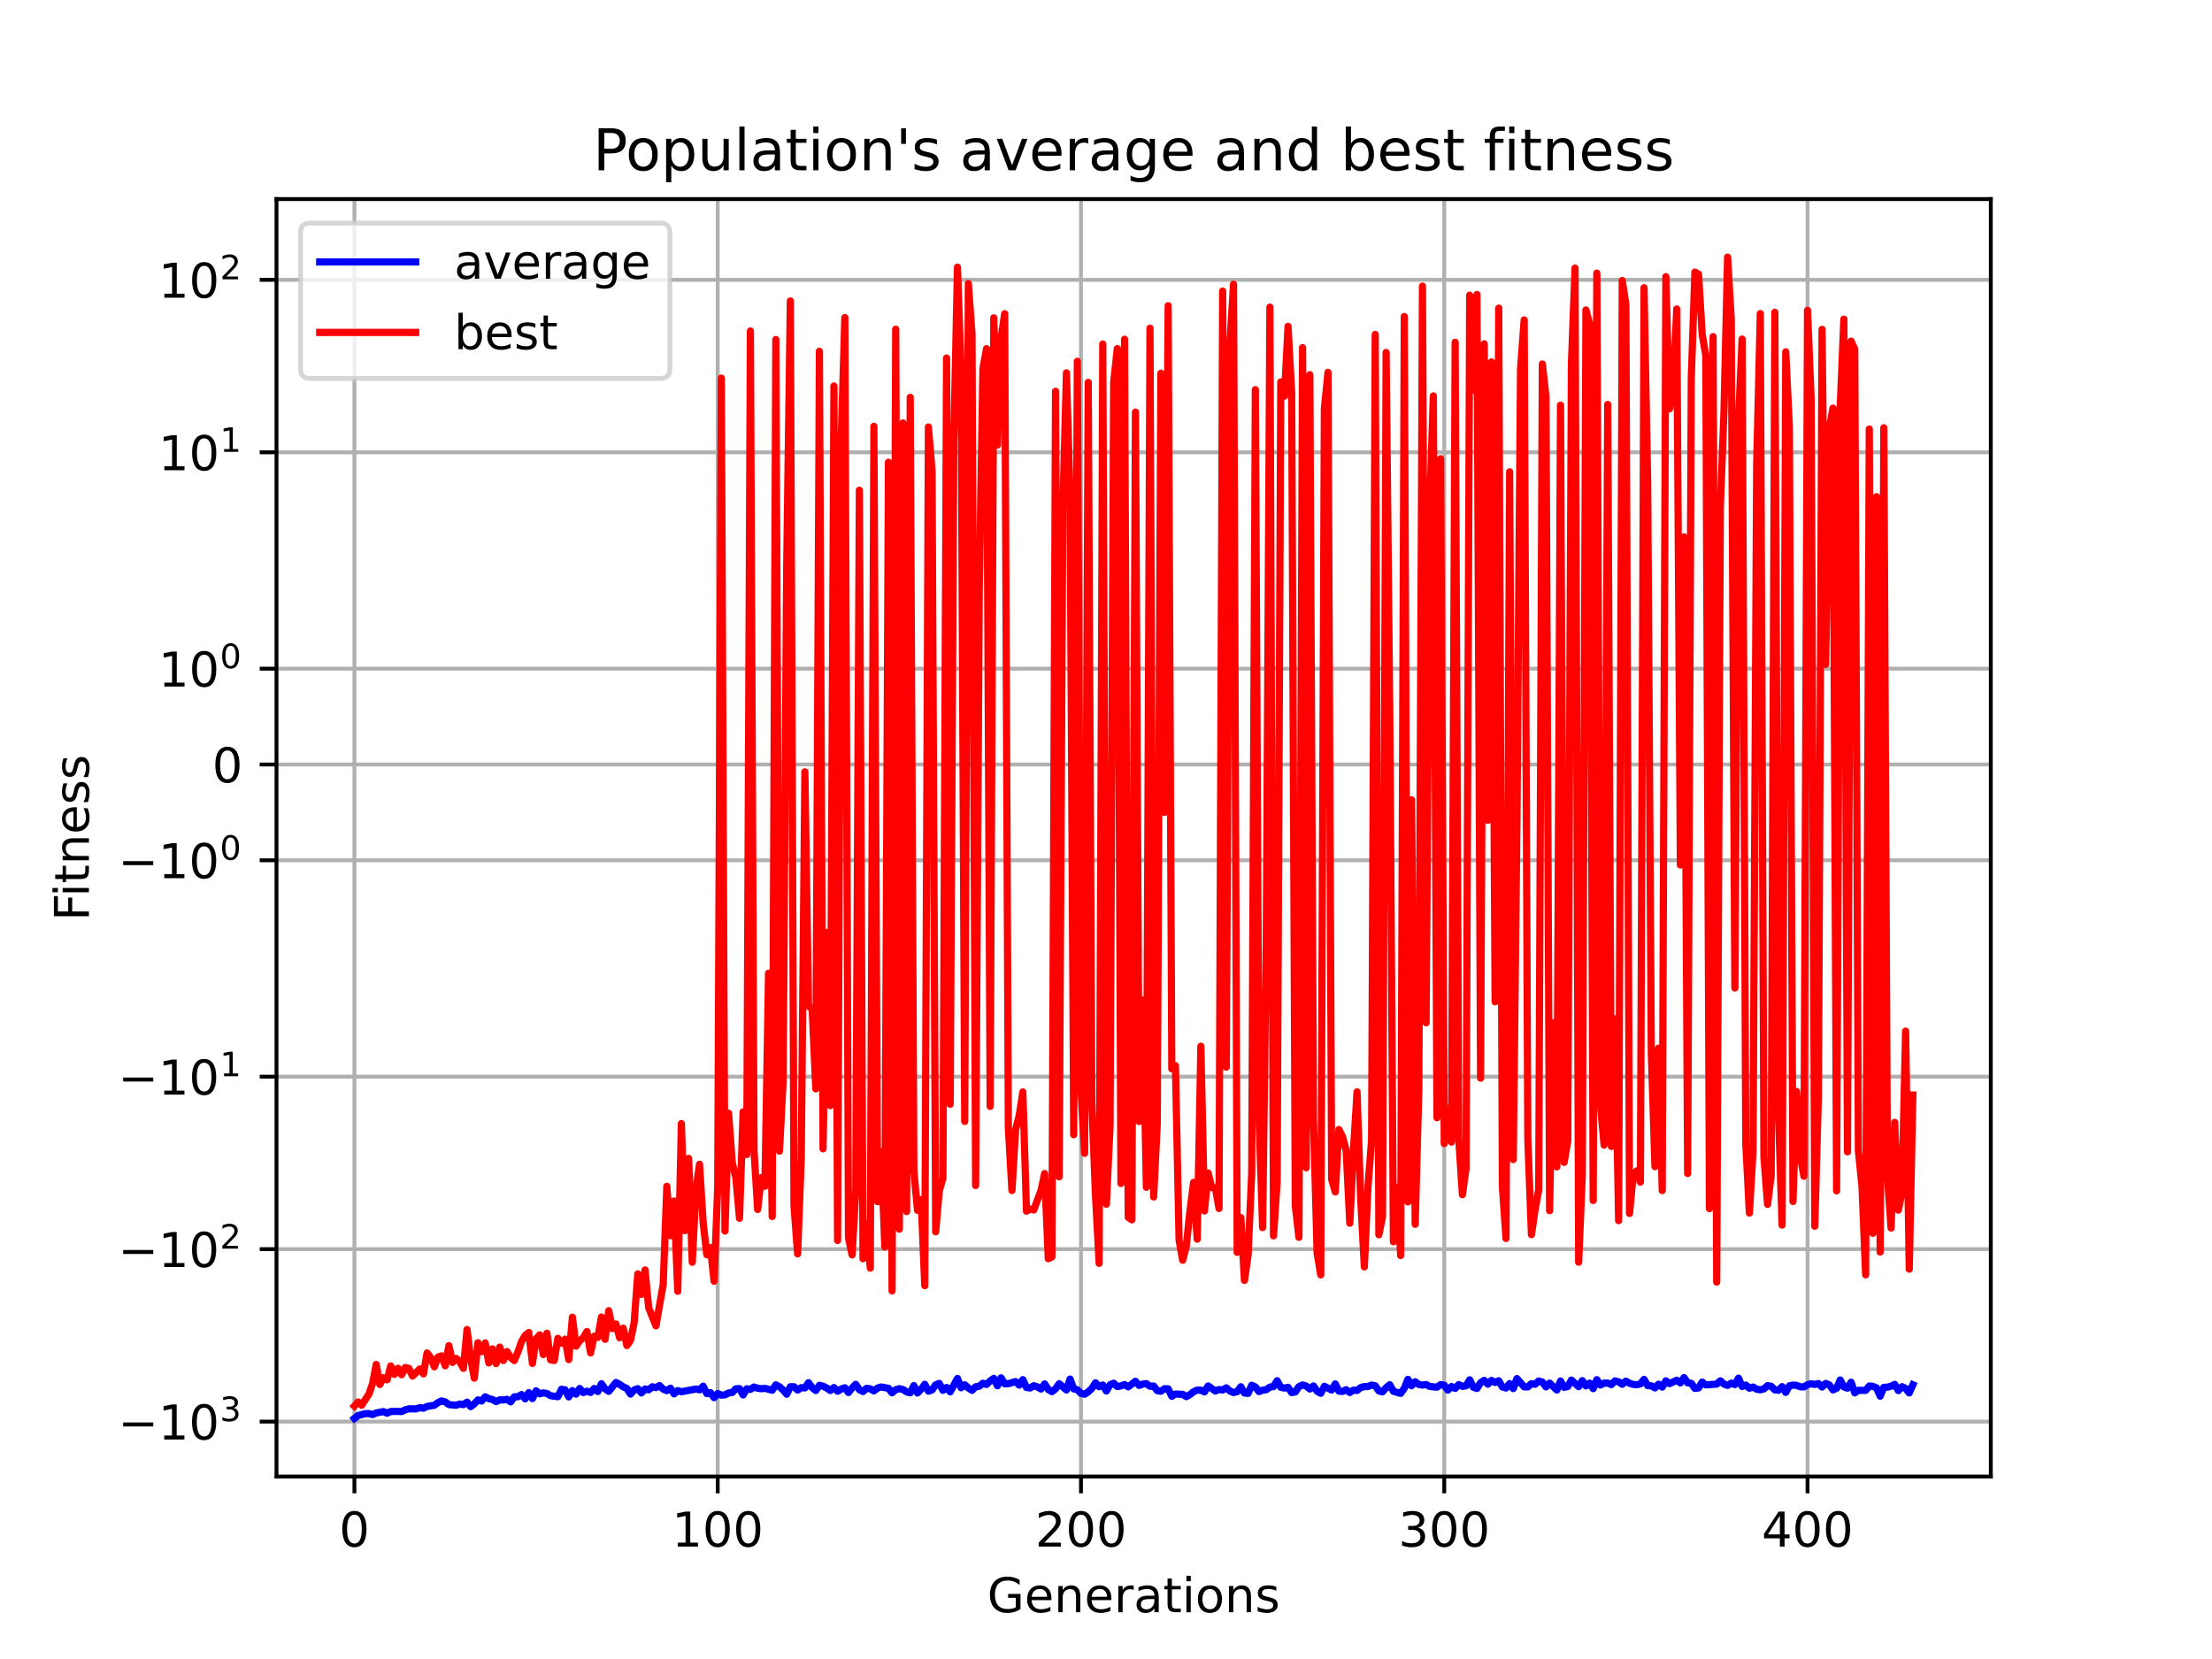 <?xml version="1.0" encoding="utf-8" standalone="no"?>
<!DOCTYPE svg PUBLIC "-//W3C//DTD SVG 1.1//EN"
  "http://www.w3.org/Graphics/SVG/1.1/DTD/svg11.dtd">
<!-- Created with matplotlib (https://matplotlib.org/) -->
<svg height="345.6pt" version="1.1" viewBox="0 0 460.8 345.6" width="460.8pt" xmlns="http://www.w3.org/2000/svg" xmlns:xlink="http://www.w3.org/1999/xlink">
 <defs>
  <style type="text/css">*{stroke-linecap:butt;stroke-linejoin:round;}</style>
 </defs>
 <g id="figure_1">
  <g id="patch_1">
   <path d="M 0 345.6 
L 460.8 345.6 
L 460.8 0 
L 0 0 
z
" style="fill:#ffffff;"/>
  </g>
  <g id="axes_1">
   <g id="patch_2">
    <path d="M 57.6 307.584 
L 414.72 307.584 
L 414.72 41.472 
L 57.6 41.472 
z
" style="fill:#ffffff;"/>
   </g>
   <g id="matplotlib.axis_1">
    <g id="xtick_1">
     <g id="line2d_1">
      <path clip-path="url(#p1bbbd3c084)" d="M 73.833 307.584 
L 73.833 41.472 
" style="fill:none;stroke:#b0b0b0;stroke-linecap:square;stroke-width:0.8;"/>
     </g>
     <g id="line2d_2">
      <defs>
       <path d="M 0 0 
L 0 3.5 
" id="m014d9cbc92" style="stroke:#000000;stroke-width:0.8;"/>
      </defs>
      <g>
       <use style="stroke:#000000;stroke-width:0.8;" x="73.833" xlink:href="#m014d9cbc92" y="307.584"/>
      </g>
     </g>
     <g id="text_1">
      <!-- 0 -->
      <g transform="translate(70.651 322.182)scale(0.1 -0.1)">
       <defs>
        <path d="M 31.781 66.406 
Q 24.172 66.406 20.328 58.906 
Q 16.5 51.422 16.5 36.375 
Q 16.5 21.391 20.328 13.891 
Q 24.172 6.391 31.781 6.391 
Q 39.453 6.391 43.281 13.891 
Q 47.125 21.391 47.125 36.375 
Q 47.125 51.422 43.281 58.906 
Q 39.453 66.406 31.781 66.406 
z
M 31.781 74.219 
Q 44.047 74.219 50.516 64.516 
Q 56.984 54.828 56.984 36.375 
Q 56.984 17.969 50.516 8.266 
Q 44.047 -1.422 31.781 -1.422 
Q 19.531 -1.422 13.062 8.266 
Q 6.594 17.969 6.594 36.375 
Q 6.594 54.828 13.062 64.516 
Q 19.531 74.219 31.781 74.219 
z
" id="DejaVuSans-48"/>
       </defs>
       <use xlink:href="#DejaVuSans-48"/>
      </g>
     </g>
    </g>
    <g id="xtick_2">
     <g id="line2d_3">
      <path clip-path="url(#p1bbbd3c084)" d="M 149.51 307.584 
L 149.51 41.472 
" style="fill:none;stroke:#b0b0b0;stroke-linecap:square;stroke-width:0.8;"/>
     </g>
     <g id="line2d_4">
      <g>
       <use style="stroke:#000000;stroke-width:0.8;" x="149.51" xlink:href="#m014d9cbc92" y="307.584"/>
      </g>
     </g>
     <g id="text_2">
      <!-- 100 -->
      <g transform="translate(139.966 322.182)scale(0.1 -0.1)">
       <defs>
        <path d="M 12.406 8.297 
L 28.516 8.297 
L 28.516 63.922 
L 10.984 60.406 
L 10.984 69.391 
L 28.422 72.906 
L 38.281 72.906 
L 38.281 8.297 
L 54.391 8.297 
L 54.391 0 
L 12.406 0 
z
" id="DejaVuSans-49"/>
       </defs>
       <use xlink:href="#DejaVuSans-49"/>
       <use x="63.623" xlink:href="#DejaVuSans-48"/>
       <use x="127.246" xlink:href="#DejaVuSans-48"/>
      </g>
     </g>
    </g>
    <g id="xtick_3">
     <g id="line2d_5">
      <path clip-path="url(#p1bbbd3c084)" d="M 225.187 307.584 
L 225.187 41.472 
" style="fill:none;stroke:#b0b0b0;stroke-linecap:square;stroke-width:0.8;"/>
     </g>
     <g id="line2d_6">
      <g>
       <use style="stroke:#000000;stroke-width:0.8;" x="225.187" xlink:href="#m014d9cbc92" y="307.584"/>
      </g>
     </g>
     <g id="text_3">
      <!-- 200 -->
      <g transform="translate(215.643 322.182)scale(0.1 -0.1)">
       <defs>
        <path d="M 19.188 8.297 
L 53.609 8.297 
L 53.609 0 
L 7.328 0 
L 7.328 8.297 
Q 12.938 14.109 22.625 23.891 
Q 32.328 33.688 34.812 36.531 
Q 39.547 41.844 41.422 45.531 
Q 43.312 49.219 43.312 52.781 
Q 43.312 58.594 39.234 62.25 
Q 35.156 65.922 28.609 65.922 
Q 23.969 65.922 18.812 64.312 
Q 13.672 62.703 7.812 59.422 
L 7.812 69.391 
Q 13.766 71.781 18.938 73 
Q 24.125 74.219 28.422 74.219 
Q 39.75 74.219 46.484 68.547 
Q 53.219 62.891 53.219 53.422 
Q 53.219 48.922 51.531 44.891 
Q 49.859 40.875 45.406 35.406 
Q 44.188 33.984 37.641 27.219 
Q 31.109 20.453 19.188 8.297 
z
" id="DejaVuSans-50"/>
       </defs>
       <use xlink:href="#DejaVuSans-50"/>
       <use x="63.623" xlink:href="#DejaVuSans-48"/>
       <use x="127.246" xlink:href="#DejaVuSans-48"/>
      </g>
     </g>
    </g>
    <g id="xtick_4">
     <g id="line2d_7">
      <path clip-path="url(#p1bbbd3c084)" d="M 300.864 307.584 
L 300.864 41.472 
" style="fill:none;stroke:#b0b0b0;stroke-linecap:square;stroke-width:0.8;"/>
     </g>
     <g id="line2d_8">
      <g>
       <use style="stroke:#000000;stroke-width:0.8;" x="300.864" xlink:href="#m014d9cbc92" y="307.584"/>
      </g>
     </g>
     <g id="text_4">
      <!-- 300 -->
      <g transform="translate(291.32 322.182)scale(0.1 -0.1)">
       <defs>
        <path d="M 40.578 39.312 
Q 47.656 37.797 51.625 33 
Q 55.609 28.219 55.609 21.188 
Q 55.609 10.406 48.188 4.484 
Q 40.766 -1.422 27.094 -1.422 
Q 22.516 -1.422 17.656 -0.516 
Q 12.797 0.391 7.625 2.203 
L 7.625 11.719 
Q 11.719 9.328 16.594 8.109 
Q 21.484 6.891 26.812 6.891 
Q 36.078 6.891 40.938 10.547 
Q 45.797 14.203 45.797 21.188 
Q 45.797 27.641 41.281 31.266 
Q 36.766 34.906 28.719 34.906 
L 20.219 34.906 
L 20.219 43.016 
L 29.109 43.016 
Q 36.375 43.016 40.234 45.922 
Q 44.094 48.828 44.094 54.297 
Q 44.094 59.906 40.109 62.906 
Q 36.141 65.922 28.719 65.922 
Q 24.656 65.922 20.016 65.031 
Q 15.375 64.156 9.812 62.312 
L 9.812 71.094 
Q 15.438 72.656 20.344 73.438 
Q 25.25 74.219 29.594 74.219 
Q 40.828 74.219 47.359 69.109 
Q 53.906 64.016 53.906 55.328 
Q 53.906 49.266 50.438 45.094 
Q 46.969 40.922 40.578 39.312 
z
" id="DejaVuSans-51"/>
       </defs>
       <use xlink:href="#DejaVuSans-51"/>
       <use x="63.623" xlink:href="#DejaVuSans-48"/>
       <use x="127.246" xlink:href="#DejaVuSans-48"/>
      </g>
     </g>
    </g>
    <g id="xtick_5">
     <g id="line2d_9">
      <path clip-path="url(#p1bbbd3c084)" d="M 376.541 307.584 
L 376.541 41.472 
" style="fill:none;stroke:#b0b0b0;stroke-linecap:square;stroke-width:0.8;"/>
     </g>
     <g id="line2d_10">
      <g>
       <use style="stroke:#000000;stroke-width:0.8;" x="376.541" xlink:href="#m014d9cbc92" y="307.584"/>
      </g>
     </g>
     <g id="text_5">
      <!-- 400 -->
      <g transform="translate(366.997 322.182)scale(0.1 -0.1)">
       <defs>
        <path d="M 37.797 64.312 
L 12.891 25.391 
L 37.797 25.391 
z
M 35.203 72.906 
L 47.609 72.906 
L 47.609 25.391 
L 58.016 25.391 
L 58.016 17.188 
L 47.609 17.188 
L 47.609 0 
L 37.797 0 
L 37.797 17.188 
L 4.891 17.188 
L 4.891 26.703 
z
" id="DejaVuSans-52"/>
       </defs>
       <use xlink:href="#DejaVuSans-52"/>
       <use x="63.623" xlink:href="#DejaVuSans-48"/>
       <use x="127.246" xlink:href="#DejaVuSans-48"/>
      </g>
     </g>
    </g>
    <g id="text_6">
     <!-- Generations -->
     <g transform="translate(205.662 335.861)scale(0.1 -0.1)">
      <defs>
       <path d="M 59.516 10.406 
L 59.516 29.984 
L 43.406 29.984 
L 43.406 38.094 
L 69.281 38.094 
L 69.281 6.781 
Q 63.578 2.734 56.688 0.656 
Q 49.812 -1.422 42 -1.422 
Q 24.906 -1.422 15.25 8.562 
Q 5.609 18.562 5.609 36.375 
Q 5.609 54.25 15.25 64.234 
Q 24.906 74.219 42 74.219 
Q 49.125 74.219 55.547 72.453 
Q 61.969 70.703 67.391 67.281 
L 67.391 56.781 
Q 61.922 61.422 55.766 63.766 
Q 49.609 66.109 42.828 66.109 
Q 29.438 66.109 22.719 58.641 
Q 16.016 51.172 16.016 36.375 
Q 16.016 21.625 22.719 14.156 
Q 29.438 6.688 42.828 6.688 
Q 48.047 6.688 52.141 7.594 
Q 56.25 8.5 59.516 10.406 
z
" id="DejaVuSans-71"/>
       <path d="M 56.203 29.594 
L 56.203 25.203 
L 14.891 25.203 
Q 15.484 15.922 20.484 11.062 
Q 25.484 6.203 34.422 6.203 
Q 39.594 6.203 44.453 7.469 
Q 49.312 8.734 54.109 11.281 
L 54.109 2.781 
Q 49.266 0.734 44.188 -0.344 
Q 39.109 -1.422 33.891 -1.422 
Q 20.797 -1.422 13.156 6.188 
Q 5.516 13.812 5.516 26.812 
Q 5.516 40.234 12.766 48.109 
Q 20.016 56 32.328 56 
Q 43.359 56 49.781 48.891 
Q 56.203 41.797 56.203 29.594 
z
M 47.219 32.234 
Q 47.125 39.594 43.094 43.984 
Q 39.062 48.391 32.422 48.391 
Q 24.906 48.391 20.391 44.141 
Q 15.875 39.891 15.188 32.172 
z
" id="DejaVuSans-101"/>
       <path d="M 54.891 33.016 
L 54.891 0 
L 45.906 0 
L 45.906 32.719 
Q 45.906 40.484 42.875 44.328 
Q 39.844 48.188 33.797 48.188 
Q 26.516 48.188 22.312 43.547 
Q 18.109 38.922 18.109 30.906 
L 18.109 0 
L 9.078 0 
L 9.078 54.688 
L 18.109 54.688 
L 18.109 46.188 
Q 21.344 51.125 25.703 53.562 
Q 30.078 56 35.797 56 
Q 45.219 56 50.047 50.172 
Q 54.891 44.344 54.891 33.016 
z
" id="DejaVuSans-110"/>
       <path d="M 41.109 46.297 
Q 39.594 47.172 37.812 47.578 
Q 36.031 48 33.891 48 
Q 26.266 48 22.188 43.047 
Q 18.109 38.094 18.109 28.812 
L 18.109 0 
L 9.078 0 
L 9.078 54.688 
L 18.109 54.688 
L 18.109 46.188 
Q 20.953 51.172 25.484 53.578 
Q 30.031 56 36.531 56 
Q 37.453 56 38.578 55.875 
Q 39.703 55.766 41.062 55.516 
z
" id="DejaVuSans-114"/>
       <path d="M 34.281 27.484 
Q 23.391 27.484 19.188 25 
Q 14.984 22.516 14.984 16.5 
Q 14.984 11.719 18.141 8.906 
Q 21.297 6.109 26.703 6.109 
Q 34.188 6.109 38.703 11.406 
Q 43.219 16.703 43.219 25.484 
L 43.219 27.484 
z
M 52.203 31.203 
L 52.203 0 
L 43.219 0 
L 43.219 8.297 
Q 40.141 3.328 35.547 0.953 
Q 30.953 -1.422 24.312 -1.422 
Q 15.922 -1.422 10.953 3.297 
Q 6 8.016 6 15.922 
Q 6 25.141 12.172 29.828 
Q 18.359 34.516 30.609 34.516 
L 43.219 34.516 
L 43.219 35.406 
Q 43.219 41.609 39.141 45 
Q 35.062 48.391 27.688 48.391 
Q 23 48.391 18.547 47.266 
Q 14.109 46.141 10.016 43.891 
L 10.016 52.203 
Q 14.938 54.109 19.578 55.047 
Q 24.219 56 28.609 56 
Q 40.484 56 46.344 49.844 
Q 52.203 43.703 52.203 31.203 
z
" id="DejaVuSans-97"/>
       <path d="M 18.312 70.219 
L 18.312 54.688 
L 36.812 54.688 
L 36.812 47.703 
L 18.312 47.703 
L 18.312 18.016 
Q 18.312 11.328 20.141 9.422 
Q 21.969 7.516 27.594 7.516 
L 36.812 7.516 
L 36.812 0 
L 27.594 0 
Q 17.188 0 13.234 3.875 
Q 9.281 7.766 9.281 18.016 
L 9.281 47.703 
L 2.688 47.703 
L 2.688 54.688 
L 9.281 54.688 
L 9.281 70.219 
z
" id="DejaVuSans-116"/>
       <path d="M 9.422 54.688 
L 18.406 54.688 
L 18.406 0 
L 9.422 0 
z
M 9.422 75.984 
L 18.406 75.984 
L 18.406 64.594 
L 9.422 64.594 
z
" id="DejaVuSans-105"/>
       <path d="M 30.609 48.391 
Q 23.391 48.391 19.188 42.75 
Q 14.984 37.109 14.984 27.297 
Q 14.984 17.484 19.156 11.844 
Q 23.344 6.203 30.609 6.203 
Q 37.797 6.203 41.984 11.859 
Q 46.188 17.531 46.188 27.297 
Q 46.188 37.016 41.984 42.703 
Q 37.797 48.391 30.609 48.391 
z
M 30.609 56 
Q 42.328 56 49.016 48.375 
Q 55.719 40.766 55.719 27.297 
Q 55.719 13.875 49.016 6.219 
Q 42.328 -1.422 30.609 -1.422 
Q 18.844 -1.422 12.172 6.219 
Q 5.516 13.875 5.516 27.297 
Q 5.516 40.766 12.172 48.375 
Q 18.844 56 30.609 56 
z
" id="DejaVuSans-111"/>
       <path d="M 44.281 53.078 
L 44.281 44.578 
Q 40.484 46.531 36.375 47.5 
Q 32.281 48.484 27.875 48.484 
Q 21.188 48.484 17.844 46.438 
Q 14.5 44.391 14.5 40.281 
Q 14.5 37.156 16.891 35.375 
Q 19.281 33.594 26.516 31.984 
L 29.594 31.297 
Q 39.156 29.25 43.188 25.516 
Q 47.219 21.781 47.219 15.094 
Q 47.219 7.469 41.188 3.016 
Q 35.156 -1.422 24.609 -1.422 
Q 20.219 -1.422 15.453 -0.562 
Q 10.688 0.297 5.422 2 
L 5.422 11.281 
Q 10.406 8.688 15.234 7.391 
Q 20.062 6.109 24.812 6.109 
Q 31.156 6.109 34.562 8.281 
Q 37.984 10.453 37.984 14.406 
Q 37.984 18.062 35.516 20.016 
Q 33.062 21.969 24.703 23.781 
L 21.578 24.516 
Q 13.234 26.266 9.516 29.906 
Q 5.812 33.547 5.812 39.891 
Q 5.812 47.609 11.281 51.797 
Q 16.75 56 26.812 56 
Q 31.781 56 36.172 55.266 
Q 40.578 54.547 44.281 53.078 
z
" id="DejaVuSans-115"/>
      </defs>
      <use xlink:href="#DejaVuSans-71"/>
      <use x="77.49" xlink:href="#DejaVuSans-101"/>
      <use x="139.014" xlink:href="#DejaVuSans-110"/>
      <use x="202.393" xlink:href="#DejaVuSans-101"/>
      <use x="263.916" xlink:href="#DejaVuSans-114"/>
      <use x="305.029" xlink:href="#DejaVuSans-97"/>
      <use x="366.309" xlink:href="#DejaVuSans-116"/>
      <use x="405.518" xlink:href="#DejaVuSans-105"/>
      <use x="433.301" xlink:href="#DejaVuSans-111"/>
      <use x="494.482" xlink:href="#DejaVuSans-110"/>
      <use x="557.861" xlink:href="#DejaVuSans-115"/>
     </g>
    </g>
   </g>
   <g id="matplotlib.axis_2">
    <g id="ytick_1">
     <g id="line2d_11">
      <path clip-path="url(#p1bbbd3c084)" d="M 57.6 296.151 
L 414.72 296.151 
" style="fill:none;stroke:#b0b0b0;stroke-linecap:square;stroke-width:0.8;"/>
     </g>
     <g id="line2d_12">
      <defs>
       <path d="M 0 0 
L -3.5 0 
" id="mb5a6c08b0c" style="stroke:#000000;stroke-width:0.8;"/>
      </defs>
      <g>
       <use style="stroke:#000000;stroke-width:0.8;" x="57.6" xlink:href="#mb5a6c08b0c" y="296.151"/>
      </g>
     </g>
     <g id="text_7">
      <!-- $\mathdefault{-10^{3}}$ -->
      <g transform="translate(24.6 299.95)scale(0.1 -0.1)">
       <defs>
        <path d="M 10.594 35.5 
L 73.188 35.5 
L 73.188 27.203 
L 10.594 27.203 
z
" id="DejaVuSans-8722"/>
       </defs>
       <use transform="translate(0 0.766)" xlink:href="#DejaVuSans-8722"/>
       <use transform="translate(83.789 0.766)" xlink:href="#DejaVuSans-49"/>
       <use transform="translate(147.412 0.766)" xlink:href="#DejaVuSans-48"/>
       <use transform="translate(211.992 39.047)scale(0.7)" xlink:href="#DejaVuSans-51"/>
      </g>
     </g>
    </g>
    <g id="ytick_2">
     <g id="line2d_13">
      <path clip-path="url(#p1bbbd3c084)" d="M 57.6 260.222 
L 414.72 260.222 
" style="fill:none;stroke:#b0b0b0;stroke-linecap:square;stroke-width:0.8;"/>
     </g>
     <g id="line2d_14">
      <g>
       <use style="stroke:#000000;stroke-width:0.8;" x="57.6" xlink:href="#mb5a6c08b0c" y="260.222"/>
      </g>
     </g>
     <g id="text_8">
      <!-- $\mathdefault{-10^{2}}$ -->
      <g transform="translate(24.6 264.021)scale(0.1 -0.1)">
       <use transform="translate(0 0.766)" xlink:href="#DejaVuSans-8722"/>
       <use transform="translate(83.789 0.766)" xlink:href="#DejaVuSans-49"/>
       <use transform="translate(147.412 0.766)" xlink:href="#DejaVuSans-48"/>
       <use transform="translate(211.992 39.047)scale(0.7)" xlink:href="#DejaVuSans-50"/>
      </g>
     </g>
    </g>
    <g id="ytick_3">
     <g id="line2d_15">
      <path clip-path="url(#p1bbbd3c084)" d="M 57.6 224.293 
L 414.72 224.293 
" style="fill:none;stroke:#b0b0b0;stroke-linecap:square;stroke-width:0.8;"/>
     </g>
     <g id="line2d_16">
      <g>
       <use style="stroke:#000000;stroke-width:0.8;" x="57.6" xlink:href="#mb5a6c08b0c" y="224.293"/>
      </g>
     </g>
     <g id="text_9">
      <!-- $\mathdefault{-10^{1}}$ -->
      <g transform="translate(24.6 228.092)scale(0.1 -0.1)">
       <use transform="translate(0 0.684)" xlink:href="#DejaVuSans-8722"/>
       <use transform="translate(83.789 0.684)" xlink:href="#DejaVuSans-49"/>
       <use transform="translate(147.412 0.684)" xlink:href="#DejaVuSans-48"/>
       <use transform="translate(211.992 38.966)scale(0.7)" xlink:href="#DejaVuSans-49"/>
      </g>
     </g>
    </g>
    <g id="ytick_4">
     <g id="line2d_17">
      <path clip-path="url(#p1bbbd3c084)" d="M 57.6 179.219 
L 414.72 179.219 
" style="fill:none;stroke:#b0b0b0;stroke-linecap:square;stroke-width:0.8;"/>
     </g>
     <g id="line2d_18">
      <g>
       <use style="stroke:#000000;stroke-width:0.8;" x="57.6" xlink:href="#mb5a6c08b0c" y="179.219"/>
      </g>
     </g>
     <g id="text_10">
      <!-- $\mathdefault{-10^{0}}$ -->
      <g transform="translate(24.6 183.018)scale(0.1 -0.1)">
       <use transform="translate(0 0.766)" xlink:href="#DejaVuSans-8722"/>
       <use transform="translate(83.789 0.766)" xlink:href="#DejaVuSans-49"/>
       <use transform="translate(147.412 0.766)" xlink:href="#DejaVuSans-48"/>
       <use transform="translate(211.992 39.047)scale(0.7)" xlink:href="#DejaVuSans-48"/>
      </g>
     </g>
    </g>
    <g id="ytick_5">
     <g id="line2d_19">
      <path clip-path="url(#p1bbbd3c084)" d="M 57.6 159.258 
L 414.72 159.258 
" style="fill:none;stroke:#b0b0b0;stroke-linecap:square;stroke-width:0.8;"/>
     </g>
     <g id="line2d_20">
      <g>
       <use style="stroke:#000000;stroke-width:0.8;" x="57.6" xlink:href="#mb5a6c08b0c" y="159.258"/>
      </g>
     </g>
     <g id="text_11">
      <!-- $\mathdefault{0}$ -->
      <g transform="translate(44.2 163.058)scale(0.1 -0.1)">
       <use transform="translate(0 0.781)" xlink:href="#DejaVuSans-48"/>
      </g>
     </g>
    </g>
    <g id="ytick_6">
     <g id="line2d_21">
      <path clip-path="url(#p1bbbd3c084)" d="M 57.6 139.298 
L 414.72 139.298 
" style="fill:none;stroke:#b0b0b0;stroke-linecap:square;stroke-width:0.8;"/>
     </g>
     <g id="line2d_22">
      <g>
       <use style="stroke:#000000;stroke-width:0.8;" x="57.6" xlink:href="#mb5a6c08b0c" y="139.298"/>
      </g>
     </g>
     <g id="text_12">
      <!-- $\mathdefault{10^{0}}$ -->
      <g transform="translate(33 143.097)scale(0.1 -0.1)">
       <use transform="translate(0 0.766)" xlink:href="#DejaVuSans-49"/>
       <use transform="translate(63.623 0.766)" xlink:href="#DejaVuSans-48"/>
       <use transform="translate(128.203 39.047)scale(0.7)" xlink:href="#DejaVuSans-48"/>
      </g>
     </g>
    </g>
    <g id="ytick_7">
     <g id="line2d_23">
      <path clip-path="url(#p1bbbd3c084)" d="M 57.6 94.224 
L 414.72 94.224 
" style="fill:none;stroke:#b0b0b0;stroke-linecap:square;stroke-width:0.8;"/>
     </g>
     <g id="line2d_24">
      <g>
       <use style="stroke:#000000;stroke-width:0.8;" x="57.6" xlink:href="#mb5a6c08b0c" y="94.224"/>
      </g>
     </g>
     <g id="text_13">
      <!-- $\mathdefault{10^{1}}$ -->
      <g transform="translate(33 98.023)scale(0.1 -0.1)">
       <use transform="translate(0 0.684)" xlink:href="#DejaVuSans-49"/>
       <use transform="translate(63.623 0.684)" xlink:href="#DejaVuSans-48"/>
       <use transform="translate(128.203 38.966)scale(0.7)" xlink:href="#DejaVuSans-49"/>
      </g>
     </g>
    </g>
    <g id="ytick_8">
     <g id="line2d_25">
      <path clip-path="url(#p1bbbd3c084)" d="M 57.6 58.295 
L 414.72 58.295 
" style="fill:none;stroke:#b0b0b0;stroke-linecap:square;stroke-width:0.8;"/>
     </g>
     <g id="line2d_26">
      <g>
       <use style="stroke:#000000;stroke-width:0.8;" x="57.6" xlink:href="#mb5a6c08b0c" y="58.295"/>
      </g>
     </g>
     <g id="text_14">
      <!-- $\mathdefault{10^{2}}$ -->
      <g transform="translate(33 62.094)scale(0.1 -0.1)">
       <use transform="translate(0 0.766)" xlink:href="#DejaVuSans-49"/>
       <use transform="translate(63.623 0.766)" xlink:href="#DejaVuSans-48"/>
       <use transform="translate(128.203 39.047)scale(0.7)" xlink:href="#DejaVuSans-50"/>
      </g>
     </g>
    </g>
    <g id="text_15">
     <!-- Fitness -->
     <g transform="translate(18.52 191.845)rotate(-90)scale(0.1 -0.1)">
      <defs>
       <path d="M 9.812 72.906 
L 51.703 72.906 
L 51.703 64.594 
L 19.672 64.594 
L 19.672 43.109 
L 48.578 43.109 
L 48.578 34.812 
L 19.672 34.812 
L 19.672 0 
L 9.812 0 
z
" id="DejaVuSans-70"/>
      </defs>
      <use xlink:href="#DejaVuSans-70"/>
      <use x="50.27" xlink:href="#DejaVuSans-105"/>
      <use x="78.053" xlink:href="#DejaVuSans-116"/>
      <use x="117.262" xlink:href="#DejaVuSans-110"/>
      <use x="180.641" xlink:href="#DejaVuSans-101"/>
      <use x="242.164" xlink:href="#DejaVuSans-115"/>
      <use x="294.264" xlink:href="#DejaVuSans-115"/>
     </g>
    </g>
   </g>
   <g id="line2d_27">
    <path clip-path="url(#p1bbbd3c084)" d="M 73.833 295.488 
L 74.589 294.884 
L 76.103 294.49 
L 76.86 294.473 
L 77.617 294.687 
L 78.373 294.345 
L 79.887 294.06 
L 80.644 294.398 
L 81.4 294.038 
L 82.914 294.022 
L 83.671 294.056 
L 84.428 293.689 
L 85.184 293.479 
L 86.698 293.497 
L 87.455 293.24 
L 88.211 293.351 
L 88.968 292.984 
L 90.482 292.74 
L 91.238 292.199 
L 91.995 291.84 
L 92.752 292.045 
L 93.509 292.604 
L 95.022 292.743 
L 95.779 292.489 
L 96.536 292.609 
L 97.293 292.092 
L 98.049 293.02 
L 98.806 292.44 
L 99.563 291.624 
L 100.32 291.854 
L 101.076 290.976 
L 101.833 291.367 
L 102.59 291.54 
L 103.347 291.986 
L 104.104 291.613 
L 104.86 291.64 
L 105.617 291.503 
L 106.374 292.035 
L 107.131 290.981 
L 107.887 290.97 
L 108.644 290.51 
L 109.401 291.407 
L 110.158 290.107 
L 110.914 291.358 
L 111.671 289.731 
L 112.428 290.363 
L 113.185 290.161 
L 113.942 290.296 
L 114.698 290.753 
L 116.212 290.955 
L 116.969 289.41 
L 117.725 289.535 
L 118.482 290.995 
L 119.239 289.695 
L 119.996 290.426 
L 120.752 289.241 
L 121.509 290.094 
L 122.266 289.802 
L 123.023 290.076 
L 123.78 289.244 
L 124.536 289.88 
L 125.293 288.255 
L 126.05 289.341 
L 126.807 289.841 
L 128.32 288.004 
L 129.077 288.386 
L 129.834 288.902 
L 130.591 289.248 
L 131.347 290.413 
L 132.104 289.561 
L 132.861 289.283 
L 133.618 290.173 
L 134.374 289.347 
L 135.131 289.528 
L 135.888 288.886 
L 136.645 289.065 
L 137.401 288.65 
L 138.158 289.387 
L 138.915 289.696 
L 139.672 289.186 
L 140.429 290.369 
L 141.185 289.682 
L 141.942 289.929 
L 144.969 289.358 
L 145.726 289.532 
L 146.483 288.766 
L 147.239 290.311 
L 147.996 290.118 
L 148.753 291.154 
L 149.51 290.302 
L 150.267 290.632 
L 151.023 290.581 
L 151.78 290.178 
L 152.537 290.088 
L 153.294 289.311 
L 154.05 289.271 
L 154.807 290.595 
L 155.564 289.314 
L 156.321 289.431 
L 157.077 288.935 
L 157.834 289.191 
L 158.591 289.295 
L 159.348 289.217 
L 160.861 289.616 
L 161.618 288.488 
L 162.375 288.883 
L 163.132 289.559 
L 163.888 290.44 
L 164.645 288.882 
L 165.402 288.878 
L 166.159 289.572 
L 166.915 289.07 
L 167.672 289.134 
L 168.429 288.035 
L 169.186 289.071 
L 169.943 289.673 
L 170.699 288.578 
L 171.456 288.768 
L 172.213 289.146 
L 172.97 289.671 
L 173.726 289.049 
L 174.483 289.825 
L 175.24 289.372 
L 175.997 289.095 
L 176.754 290.087 
L 177.51 289.141 
L 178.267 288.383 
L 179.024 289.501 
L 179.781 289.885 
L 180.537 289.204 
L 181.294 289.321 
L 182.051 289.756 
L 182.808 289.16 
L 183.564 288.928 
L 185.078 289.211 
L 185.835 290.148 
L 186.592 289.505 
L 187.348 289.281 
L 188.105 289.462 
L 188.862 289.957 
L 189.619 290.149 
L 190.375 288.647 
L 191.132 290.189 
L 191.889 289.407 
L 192.646 288.38 
L 193.402 289.807 
L 194.159 289.553 
L 194.916 288.485 
L 195.673 288.192 
L 196.43 289.636 
L 197.186 289.034 
L 197.943 289.947 
L 199.457 287.161 
L 200.213 289.094 
L 200.97 288.466 
L 201.727 289.143 
L 202.484 289.633 
L 203.24 288.898 
L 203.997 288.777 
L 204.754 288.159 
L 205.511 288.405 
L 206.268 287.682 
L 207.024 287.135 
L 207.781 288.686 
L 208.538 287.026 
L 209.295 288.263 
L 210.051 288.252 
L 211.565 287.811 
L 212.322 288.539 
L 213.078 287.406 
L 213.835 289.036 
L 214.592 289.142 
L 215.349 288.672 
L 216.106 288.913 
L 216.862 289.359 
L 217.619 288.298 
L 218.376 289.466 
L 219.133 289.908 
L 219.889 289.328 
L 220.646 288.254 
L 222.16 289.556 
L 222.917 287.287 
L 223.673 289.326 
L 224.43 289.514 
L 225.187 290.261 
L 225.944 290.443 
L 226.7 289.939 
L 227.457 289.24 
L 228.214 288.063 
L 228.971 288.872 
L 229.727 288.529 
L 230.484 289.763 
L 231.241 288.468 
L 231.998 288.148 
L 232.755 288.844 
L 233.511 288.705 
L 234.268 288.433 
L 235.025 288.91 
L 236.538 287.752 
L 237.295 288.61 
L 238.052 288.335 
L 238.809 288.229 
L 239.565 288.786 
L 240.322 288.734 
L 241.079 289.699 
L 241.836 289.822 
L 242.593 289.294 
L 243.349 289.325 
L 244.106 290.877 
L 244.863 290.403 
L 246.376 290.465 
L 247.133 290.946 
L 247.89 290.523 
L 248.647 289.919 
L 249.403 289.585 
L 250.16 289.595 
L 250.917 289.952 
L 251.674 288.714 
L 253.187 289.781 
L 253.944 289.46 
L 254.701 289.561 
L 255.458 289.108 
L 256.214 289.765 
L 256.971 290.1 
L 257.728 289.907 
L 258.485 288.882 
L 259.241 290.193 
L 259.998 290.271 
L 260.755 288.581 
L 261.512 288.92 
L 262.269 289.897 
L 263.025 289.596 
L 263.782 289.498 
L 264.539 288.955 
L 265.296 288.842 
L 266.052 287.628 
L 266.809 289.005 
L 267.566 289.162 
L 268.323 289.006 
L 269.08 290.101 
L 269.836 289.967 
L 270.593 288.856 
L 271.35 288.512 
L 272.107 288.733 
L 272.863 289.348 
L 273.62 288.715 
L 274.377 289.825 
L 275.134 290.253 
L 275.89 288.791 
L 277.404 289.567 
L 278.161 288.297 
L 278.918 289.808 
L 279.674 289.86 
L 280.431 289.506 
L 281.188 290.078 
L 281.945 289.597 
L 282.701 289.656 
L 283.458 289.051 
L 284.215 288.852 
L 284.972 288.837 
L 285.728 288.533 
L 286.485 288.681 
L 287.242 289.753 
L 287.999 289.946 
L 288.756 289.076 
L 289.512 288.469 
L 290.269 289.835 
L 291.783 290.276 
L 292.539 289.211 
L 293.296 287.341 
L 294.053 288.676 
L 294.81 287.843 
L 295.566 288.412 
L 296.323 288.537 
L 297.08 288.422 
L 297.837 288.831 
L 299.35 288.969 
L 300.107 288.441 
L 300.864 288.566 
L 301.621 289.589 
L 302.377 288.839 
L 303.134 289.229 
L 303.891 288.434 
L 304.648 288.802 
L 305.405 288.69 
L 306.161 287.443 
L 306.918 288.988 
L 307.675 289.243 
L 308.432 288.037 
L 309.188 287.561 
L 309.945 288.349 
L 310.702 287.567 
L 311.459 288.001 
L 312.215 287.642 
L 312.972 288.924 
L 313.729 289.149 
L 314.486 288.229 
L 315.243 289.268 
L 315.999 287.187 
L 317.513 288.908 
L 318.27 288.92 
L 319.026 288.246 
L 319.783 288.367 
L 320.54 287.683 
L 321.297 287.905 
L 322.053 288.914 
L 322.81 288.128 
L 324.324 289.573 
L 325.081 287.699 
L 325.837 289 
L 326.594 288.831 
L 327.351 287.494 
L 328.864 288.865 
L 329.621 287.614 
L 330.378 288.707 
L 331.135 288.13 
L 331.891 289.275 
L 332.648 287.408 
L 333.405 288.525 
L 334.162 288.125 
L 334.919 288.122 
L 335.675 288.444 
L 336.432 287.666 
L 337.189 287.869 
L 337.946 288.374 
L 338.702 287.712 
L 339.459 288.161 
L 340.216 288.396 
L 340.973 288.467 
L 341.729 288.281 
L 342.486 287.352 
L 343.243 288.66 
L 344 288.682 
L 344.757 289.126 
L 345.513 288.35 
L 346.27 288.956 
L 347.027 287.655 
L 347.784 288.24 
L 349.297 287.531 
L 350.054 288.081 
L 350.811 286.967 
L 351.568 288.069 
L 352.324 288.175 
L 353.081 289.23 
L 353.838 289.134 
L 354.595 287.908 
L 355.351 288.497 
L 357.622 288.334 
L 358.378 287.651 
L 359.135 288.325 
L 359.892 288.605 
L 360.649 288.127 
L 361.406 288.439 
L 362.162 287.088 
L 362.919 288.838 
L 363.676 288.531 
L 364.433 289.194 
L 365.189 288.943 
L 365.946 289.4 
L 366.703 289.522 
L 367.46 289.316 
L 368.216 288.647 
L 368.973 288.791 
L 369.73 289.536 
L 370.487 289.619 
L 371.244 288.861 
L 372 290.062 
L 372.757 288.7 
L 373.514 288.537 
L 374.271 288.6 
L 375.027 288.894 
L 375.784 288.914 
L 376.541 288.45 
L 377.298 288.267 
L 378.054 288.404 
L 378.811 288.215 
L 379.568 288.943 
L 380.325 288.199 
L 381.082 288.507 
L 381.838 289.538 
L 382.595 289.206 
L 383.352 287.476 
L 384.109 288.911 
L 384.865 289.185 
L 385.622 287.944 
L 386.379 290.155 
L 387.136 289.628 
L 388.649 289.652 
L 389.406 288.728 
L 390.163 288.807 
L 390.92 289.115 
L 391.676 290.853 
L 392.433 289.013 
L 393.19 288.971 
L 393.947 288.77 
L 394.703 288.4 
L 395.46 289.683 
L 396.217 288.87 
L 396.974 289.235 
L 397.731 290.178 
L 398.487 288.473 
L 398.487 288.473 
" style="fill:none;stroke:#0000ff;stroke-linecap:square;stroke-width:1.5;"/>
   </g>
   <g id="line2d_28">
    <path clip-path="url(#p1bbbd3c084)" d="M 73.833 292.903 
L 74.589 292.054 
L 75.346 292.731 
L 76.86 290.401 
L 77.617 288.199 
L 78.373 284.244 
L 79.13 288.413 
L 79.887 287.008 
L 80.644 287.437 
L 81.4 284.544 
L 82.157 286.315 
L 82.914 285.026 
L 83.671 286.383 
L 84.428 284.866 
L 85.184 285.074 
L 85.941 286.664 
L 87.455 285.172 
L 88.211 286.206 
L 88.968 281.837 
L 89.725 282.822 
L 90.482 284.73 
L 91.238 282.71 
L 91.995 282.445 
L 92.752 284.522 
L 93.509 280.322 
L 94.266 283.817 
L 95.022 282.977 
L 95.779 283.662 
L 96.536 285.044 
L 97.293 276.963 
L 98.049 283.065 
L 98.806 287.093 
L 99.563 279.714 
L 100.32 281.584 
L 101.076 279.761 
L 101.833 283.933 
L 102.59 280.989 
L 103.347 284.061 
L 104.104 280.628 
L 104.86 283.423 
L 105.617 281.554 
L 106.374 282.807 
L 107.131 283.43 
L 107.887 281.645 
L 108.644 279.467 
L 109.401 278.202 
L 110.158 277.568 
L 110.914 284.025 
L 111.671 278.905 
L 112.428 278.075 
L 113.185 282.179 
L 113.942 277.733 
L 114.698 283.281 
L 115.455 283.423 
L 116.212 278.799 
L 116.969 279.799 
L 117.725 278.966 
L 118.482 283.225 
L 119.239 274.395 
L 119.996 280.429 
L 120.752 279.321 
L 121.509 278.653 
L 122.266 277.382 
L 123.023 281.841 
L 123.78 278.353 
L 124.536 278.618 
L 125.293 274.359 
L 126.05 279.006 
L 126.807 273.041 
L 127.563 276.767 
L 128.32 275.804 
L 129.077 278.673 
L 129.834 276.69 
L 130.591 280.311 
L 131.347 279.229 
L 132.104 275.539 
L 132.861 265.376 
L 133.618 269.656 
L 134.374 264.545 
L 135.131 272.426 
L 136.645 276.195 
L 138.158 267.562 
L 138.915 247.128 
L 139.672 257.429 
L 140.429 250.193 
L 141.185 268.998 
L 141.942 234.066 
L 142.699 256.372 
L 143.456 241.314 
L 144.212 262.95 
L 144.969 247.869 
L 145.726 242.537 
L 146.483 254.706 
L 147.239 261.375 
L 147.996 259.882 
L 148.753 266.908 
L 149.51 247.392 
L 150.267 78.756 
L 151.023 256.456 
L 151.78 231.907 
L 152.537 242.172 
L 153.294 245.383 
L 154.05 253.792 
L 154.807 231.624 
L 155.564 240.512 
L 156.321 68.945 
L 157.077 239.712 
L 157.834 251.957 
L 158.591 245.324 
L 159.348 247.118 
L 160.105 202.745 
L 160.861 253.433 
L 161.618 70.729 
L 162.375 239.801 
L 163.132 225.411 
L 163.888 117.457 
L 164.645 62.698 
L 165.402 251.173 
L 166.159 261.203 
L 166.915 241.28 
L 167.672 160.785 
L 168.429 209.592 
L 169.186 210.129 
L 169.943 226.829 
L 170.699 73.17 
L 171.456 239.322 
L 172.213 194.228 
L 172.97 230.314 
L 173.726 80.405 
L 174.483 258.41 
L 175.24 91.634 
L 175.997 66.158 
L 176.754 257.847 
L 177.51 261.421 
L 178.267 248.016 
L 179.024 102.118 
L 179.781 262.227 
L 180.537 254.967 
L 181.294 264.18 
L 182.051 88.81 
L 182.808 250.324 
L 183.564 239.913 
L 184.321 259.766 
L 185.078 96.296 
L 185.835 268.923 
L 186.592 68.575 
L 187.348 256.056 
L 188.105 88.11 
L 188.862 252.388 
L 189.619 82.768 
L 190.375 243.852 
L 191.132 252.135 
L 191.889 249.867 
L 192.646 267.834 
L 193.402 88.945 
L 194.159 97.949 
L 194.916 256.607 
L 195.673 248.054 
L 196.43 245.45 
L 197.186 74.588 
L 197.943 230.034 
L 198.7 91.744 
L 199.457 55.656 
L 200.213 77.141 
L 200.97 233.613 
L 201.727 59.066 
L 202.484 69.548 
L 203.24 246.972 
L 203.997 122.829 
L 204.754 76.803 
L 205.511 72.628 
L 206.268 230.495 
L 207.024 66.211 
L 207.781 92.722 
L 208.538 70.432 
L 209.295 65.349 
L 210.051 234.892 
L 210.808 248.003 
L 211.565 235.397 
L 212.322 232.351 
L 213.078 227.47 
L 213.835 252.31 
L 214.592 251.887 
L 215.349 252.055 
L 216.862 248.004 
L 217.619 244.47 
L 218.376 262.211 
L 219.133 261.84 
L 219.889 81.504 
L 220.646 245.153 
L 221.403 106.193 
L 222.16 77.663 
L 222.917 103.607 
L 223.673 236.373 
L 224.43 75.265 
L 225.187 227.077 
L 225.944 240.26 
L 226.7 79.655 
L 227.457 229.841 
L 228.214 249.066 
L 228.971 263.175 
L 229.727 71.661 
L 230.484 250.861 
L 231.241 234.633 
L 231.998 79.619 
L 232.755 72.614 
L 233.511 246.543 
L 234.268 70.671 
L 235.025 253.581 
L 235.782 254.115 
L 236.538 85.848 
L 237.295 233.642 
L 238.052 208.33 
L 238.809 247.334 
L 239.565 68.356 
L 240.322 249.355 
L 241.079 234.097 
L 241.836 77.756 
L 242.593 169.251 
L 243.349 63.679 
L 244.106 222.665 
L 244.863 221.995 
L 245.62 258.317 
L 246.376 262.529 
L 247.133 259.519 
L 247.89 252.236 
L 248.647 246.306 
L 249.403 258.149 
L 250.16 217.955 
L 250.917 252.271 
L 251.674 244.351 
L 252.431 247.408 
L 253.187 247.431 
L 253.944 251.755 
L 254.701 60.633 
L 255.458 222.308 
L 256.214 71.425 
L 256.971 59.207 
L 257.728 260.89 
L 258.485 253.64 
L 259.241 266.733 
L 259.998 261.482 
L 260.755 244.383 
L 261.512 81.167 
L 262.269 232.359 
L 263.025 255.734 
L 263.782 196.172 
L 264.539 63.984 
L 265.296 257.455 
L 266.052 246.216 
L 266.809 79.573 
L 267.566 82.529 
L 268.323 67.981 
L 269.08 81.714 
L 269.836 251.22 
L 270.593 257.756 
L 271.35 72.423 
L 272.107 243.267 
L 272.863 78.05 
L 273.62 233.177 
L 274.377 261.009 
L 275.134 265.587 
L 275.89 85.095 
L 276.647 77.566 
L 277.404 245.617 
L 278.161 248.302 
L 278.918 235.295 
L 279.674 236.798 
L 280.431 239.685 
L 281.188 254.822 
L 281.945 239.684 
L 282.701 227.457 
L 283.458 249.801 
L 284.215 263.92 
L 284.972 247.307 
L 285.728 237.504 
L 286.485 69.667 
L 287.242 257.231 
L 287.999 253.463 
L 288.756 73.426 
L 289.512 148.533 
L 290.269 258.677 
L 291.026 247.35 
L 291.783 261.56 
L 292.539 65.943 
L 293.296 250.391 
L 294.053 166.621 
L 294.81 255.047 
L 295.566 227.102 
L 296.323 59.599 
L 297.08 213.066 
L 297.837 105.52 
L 298.594 82.47 
L 299.35 232.843 
L 300.107 95.562 
L 300.864 238.236 
L 301.621 230.945 
L 302.377 237.926 
L 303.134 71.301 
L 303.891 237.436 
L 304.648 248.876 
L 305.405 243.449 
L 306.161 61.497 
L 306.918 81.284 
L 307.675 61.356 
L 308.432 224.603 
L 309.188 71.621 
L 309.945 170.875 
L 310.702 75.391 
L 311.459 208.707 
L 312.215 64.186 
L 312.972 247.124 
L 313.729 257.998 
L 314.486 98.295 
L 315.243 241.551 
L 315.999 171.928 
L 316.756 76.87 
L 317.513 66.643 
L 318.27 237.359 
L 319.026 257.196 
L 319.783 252.028 
L 320.54 247.88 
L 321.297 75.822 
L 322.053 82.58 
L 322.81 252.204 
L 323.567 213.049 
L 324.324 243.077 
L 325.081 84.4 
L 325.837 242.15 
L 326.594 237.685 
L 327.351 75.926 
L 328.108 55.839 
L 328.864 262.942 
L 329.621 244.737 
L 330.378 64.571 
L 331.135 67.401 
L 331.891 250.091 
L 332.648 56.899 
L 333.405 230.09 
L 334.162 238.54 
L 334.919 84.254 
L 335.675 238.828 
L 336.432 212.234 
L 337.189 254.281 
L 337.946 58.432 
L 338.702 63.401 
L 339.459 252.785 
L 340.216 244.76 
L 340.973 243.907 
L 341.729 246.258 
L 342.486 59.938 
L 343.243 100.664 
L 344 219.29 
L 344.757 243.034 
L 345.513 218.338 
L 346.27 248.015 
L 347.027 57.63 
L 347.784 85.181 
L 348.54 81.337 
L 349.297 64.372 
L 350.054 180.199 
L 350.811 111.842 
L 351.568 244.46 
L 352.324 78.747 
L 353.081 56.675 
L 353.838 57.108 
L 354.595 69.654 
L 355.351 74.096 
L 356.108 251.789 
L 356.865 70.127 
L 357.622 267.085 
L 358.378 105.747 
L 359.135 85.734 
L 359.892 53.568 
L 360.649 66.519 
L 361.406 205.826 
L 362.162 87.76 
L 362.919 70.637 
L 363.676 238.285 
L 364.433 252.704 
L 365.189 239.9 
L 365.946 96.733 
L 366.703 65.331 
L 367.46 241.076 
L 368.216 250.9 
L 368.973 244.862 
L 369.73 65.052 
L 370.487 231.913 
L 371.244 255.215 
L 372 73.297 
L 372.757 88.829 
L 373.514 250.292 
L 374.271 227.38 
L 375.027 240.791 
L 375.784 245.036 
L 376.541 64.65 
L 377.298 83.21 
L 378.054 255.451 
L 378.811 228.2 
L 379.568 68.614 
L 380.325 138.399 
L 381.082 89.2 
L 381.838 85.015 
L 382.595 248.083 
L 383.352 84.699 
L 384.109 66.485 
L 384.865 239.953 
L 385.622 71.073 
L 386.379 72.744 
L 387.136 239.692 
L 387.892 247.203 
L 388.649 265.573 
L 389.406 89.372 
L 390.163 256.922 
L 390.92 103.464 
L 391.676 260.819 
L 392.433 89.11 
L 393.19 245.068 
L 393.947 255.821 
L 394.703 233.816 
L 395.46 252.103 
L 396.217 248.361 
L 396.974 214.799 
L 397.731 264.385 
L 398.487 228.12 
L 398.487 228.12 
" style="fill:none;stroke:#ff0000;stroke-linecap:square;stroke-width:1.5;"/>
   </g>
   <g id="patch_3">
    <path d="M 57.6 307.584 
L 57.6 41.472 
" style="fill:none;stroke:#000000;stroke-linecap:square;stroke-linejoin:miter;stroke-width:0.8;"/>
   </g>
   <g id="patch_4">
    <path d="M 414.72 307.584 
L 414.72 41.472 
" style="fill:none;stroke:#000000;stroke-linecap:square;stroke-linejoin:miter;stroke-width:0.8;"/>
   </g>
   <g id="patch_5">
    <path d="M 57.6 307.584 
L 414.72 307.584 
" style="fill:none;stroke:#000000;stroke-linecap:square;stroke-linejoin:miter;stroke-width:0.8;"/>
   </g>
   <g id="patch_6">
    <path d="M 57.6 41.472 
L 414.72 41.472 
" style="fill:none;stroke:#000000;stroke-linecap:square;stroke-linejoin:miter;stroke-width:0.8;"/>
   </g>
   <g id="text_16">
    <!-- Population's average and best fitness -->
    <g transform="translate(123.53 35.472)scale(0.12 -0.12)">
     <defs>
      <path d="M 19.672 64.797 
L 19.672 37.406 
L 32.078 37.406 
Q 38.969 37.406 42.719 40.969 
Q 46.484 44.531 46.484 51.125 
Q 46.484 57.672 42.719 61.234 
Q 38.969 64.797 32.078 64.797 
z
M 9.812 72.906 
L 32.078 72.906 
Q 44.344 72.906 50.609 67.359 
Q 56.891 61.812 56.891 51.125 
Q 56.891 40.328 50.609 34.812 
Q 44.344 29.297 32.078 29.297 
L 19.672 29.297 
L 19.672 0 
L 9.812 0 
z
" id="DejaVuSans-80"/>
      <path d="M 18.109 8.203 
L 18.109 -20.797 
L 9.078 -20.797 
L 9.078 54.688 
L 18.109 54.688 
L 18.109 46.391 
Q 20.953 51.266 25.266 53.625 
Q 29.594 56 35.594 56 
Q 45.562 56 51.781 48.094 
Q 58.016 40.188 58.016 27.297 
Q 58.016 14.406 51.781 6.484 
Q 45.562 -1.422 35.594 -1.422 
Q 29.594 -1.422 25.266 0.953 
Q 20.953 3.328 18.109 8.203 
z
M 48.688 27.297 
Q 48.688 37.203 44.609 42.844 
Q 40.531 48.484 33.406 48.484 
Q 26.266 48.484 22.188 42.844 
Q 18.109 37.203 18.109 27.297 
Q 18.109 17.391 22.188 11.75 
Q 26.266 6.109 33.406 6.109 
Q 40.531 6.109 44.609 11.75 
Q 48.688 17.391 48.688 27.297 
z
" id="DejaVuSans-112"/>
      <path d="M 8.5 21.578 
L 8.5 54.688 
L 17.484 54.688 
L 17.484 21.922 
Q 17.484 14.156 20.5 10.266 
Q 23.531 6.391 29.594 6.391 
Q 36.859 6.391 41.078 11.031 
Q 45.312 15.672 45.312 23.688 
L 45.312 54.688 
L 54.297 54.688 
L 54.297 0 
L 45.312 0 
L 45.312 8.406 
Q 42.047 3.422 37.719 1 
Q 33.406 -1.422 27.688 -1.422 
Q 18.266 -1.422 13.375 4.438 
Q 8.5 10.297 8.5 21.578 
z
M 31.109 56 
z
" id="DejaVuSans-117"/>
      <path d="M 9.422 75.984 
L 18.406 75.984 
L 18.406 0 
L 9.422 0 
z
" id="DejaVuSans-108"/>
      <path d="M 17.922 72.906 
L 17.922 45.797 
L 9.625 45.797 
L 9.625 72.906 
z
" id="DejaVuSans-39"/>
      <path id="DejaVuSans-32"/>
      <path d="M 2.984 54.688 
L 12.5 54.688 
L 29.594 8.797 
L 46.688 54.688 
L 56.203 54.688 
L 35.688 0 
L 23.484 0 
z
" id="DejaVuSans-118"/>
      <path d="M 45.406 27.984 
Q 45.406 37.75 41.375 43.109 
Q 37.359 48.484 30.078 48.484 
Q 22.859 48.484 18.828 43.109 
Q 14.797 37.75 14.797 27.984 
Q 14.797 18.266 18.828 12.891 
Q 22.859 7.516 30.078 7.516 
Q 37.359 7.516 41.375 12.891 
Q 45.406 18.266 45.406 27.984 
z
M 54.391 6.781 
Q 54.391 -7.172 48.188 -13.984 
Q 42 -20.797 29.203 -20.797 
Q 24.469 -20.797 20.266 -20.094 
Q 16.062 -19.391 12.109 -17.922 
L 12.109 -9.188 
Q 16.062 -11.328 19.922 -12.344 
Q 23.781 -13.375 27.781 -13.375 
Q 36.625 -13.375 41.016 -8.766 
Q 45.406 -4.156 45.406 5.172 
L 45.406 9.625 
Q 42.625 4.781 38.281 2.391 
Q 33.938 0 27.875 0 
Q 17.828 0 11.672 7.656 
Q 5.516 15.328 5.516 27.984 
Q 5.516 40.672 11.672 48.328 
Q 17.828 56 27.875 56 
Q 33.938 56 38.281 53.609 
Q 42.625 51.219 45.406 46.391 
L 45.406 54.688 
L 54.391 54.688 
z
" id="DejaVuSans-103"/>
      <path d="M 45.406 46.391 
L 45.406 75.984 
L 54.391 75.984 
L 54.391 0 
L 45.406 0 
L 45.406 8.203 
Q 42.578 3.328 38.25 0.953 
Q 33.938 -1.422 27.875 -1.422 
Q 17.969 -1.422 11.734 6.484 
Q 5.516 14.406 5.516 27.297 
Q 5.516 40.188 11.734 48.094 
Q 17.969 56 27.875 56 
Q 33.938 56 38.25 53.625 
Q 42.578 51.266 45.406 46.391 
z
M 14.797 27.297 
Q 14.797 17.391 18.875 11.75 
Q 22.953 6.109 30.078 6.109 
Q 37.203 6.109 41.297 11.75 
Q 45.406 17.391 45.406 27.297 
Q 45.406 37.203 41.297 42.844 
Q 37.203 48.484 30.078 48.484 
Q 22.953 48.484 18.875 42.844 
Q 14.797 37.203 14.797 27.297 
z
" id="DejaVuSans-100"/>
      <path d="M 48.688 27.297 
Q 48.688 37.203 44.609 42.844 
Q 40.531 48.484 33.406 48.484 
Q 26.266 48.484 22.188 42.844 
Q 18.109 37.203 18.109 27.297 
Q 18.109 17.391 22.188 11.75 
Q 26.266 6.109 33.406 6.109 
Q 40.531 6.109 44.609 11.75 
Q 48.688 17.391 48.688 27.297 
z
M 18.109 46.391 
Q 20.953 51.266 25.266 53.625 
Q 29.594 56 35.594 56 
Q 45.562 56 51.781 48.094 
Q 58.016 40.188 58.016 27.297 
Q 58.016 14.406 51.781 6.484 
Q 45.562 -1.422 35.594 -1.422 
Q 29.594 -1.422 25.266 0.953 
Q 20.953 3.328 18.109 8.203 
L 18.109 0 
L 9.078 0 
L 9.078 75.984 
L 18.109 75.984 
z
" id="DejaVuSans-98"/>
      <path d="M 37.109 75.984 
L 37.109 68.5 
L 28.516 68.5 
Q 23.688 68.5 21.797 66.547 
Q 19.922 64.594 19.922 59.516 
L 19.922 54.688 
L 34.719 54.688 
L 34.719 47.703 
L 19.922 47.703 
L 19.922 0 
L 10.891 0 
L 10.891 47.703 
L 2.297 47.703 
L 2.297 54.688 
L 10.891 54.688 
L 10.891 58.5 
Q 10.891 67.625 15.141 71.797 
Q 19.391 75.984 28.609 75.984 
z
" id="DejaVuSans-102"/>
     </defs>
     <use xlink:href="#DejaVuSans-80"/>
     <use x="56.678" xlink:href="#DejaVuSans-111"/>
     <use x="117.859" xlink:href="#DejaVuSans-112"/>
     <use x="181.336" xlink:href="#DejaVuSans-117"/>
     <use x="244.715" xlink:href="#DejaVuSans-108"/>
     <use x="272.498" xlink:href="#DejaVuSans-97"/>
     <use x="333.777" xlink:href="#DejaVuSans-116"/>
     <use x="372.986" xlink:href="#DejaVuSans-105"/>
     <use x="400.77" xlink:href="#DejaVuSans-111"/>
     <use x="461.951" xlink:href="#DejaVuSans-110"/>
     <use x="525.33" xlink:href="#DejaVuSans-39"/>
     <use x="552.82" xlink:href="#DejaVuSans-115"/>
     <use x="604.92" xlink:href="#DejaVuSans-32"/>
     <use x="636.707" xlink:href="#DejaVuSans-97"/>
     <use x="697.986" xlink:href="#DejaVuSans-118"/>
     <use x="757.166" xlink:href="#DejaVuSans-101"/>
     <use x="818.689" xlink:href="#DejaVuSans-114"/>
     <use x="859.803" xlink:href="#DejaVuSans-97"/>
     <use x="921.082" xlink:href="#DejaVuSans-103"/>
     <use x="984.559" xlink:href="#DejaVuSans-101"/>
     <use x="1046.082" xlink:href="#DejaVuSans-32"/>
     <use x="1077.869" xlink:href="#DejaVuSans-97"/>
     <use x="1139.148" xlink:href="#DejaVuSans-110"/>
     <use x="1202.527" xlink:href="#DejaVuSans-100"/>
     <use x="1266.004" xlink:href="#DejaVuSans-32"/>
     <use x="1297.791" xlink:href="#DejaVuSans-98"/>
     <use x="1361.268" xlink:href="#DejaVuSans-101"/>
     <use x="1422.791" xlink:href="#DejaVuSans-115"/>
     <use x="1474.891" xlink:href="#DejaVuSans-116"/>
     <use x="1514.1" xlink:href="#DejaVuSans-32"/>
     <use x="1545.887" xlink:href="#DejaVuSans-102"/>
     <use x="1581.092" xlink:href="#DejaVuSans-105"/>
     <use x="1608.875" xlink:href="#DejaVuSans-116"/>
     <use x="1648.084" xlink:href="#DejaVuSans-110"/>
     <use x="1711.463" xlink:href="#DejaVuSans-101"/>
     <use x="1772.986" xlink:href="#DejaVuSans-115"/>
     <use x="1825.086" xlink:href="#DejaVuSans-115"/>
    </g>
   </g>
   <g id="legend_1">
    <g id="patch_7">
     <path d="M 64.6 78.828 
L 137.541 78.828 
Q 139.541 78.828 139.541 76.828 
L 139.541 48.472 
Q 139.541 46.472 137.541 46.472 
L 64.6 46.472 
Q 62.6 46.472 62.6 48.472 
L 62.6 76.828 
Q 62.6 78.828 64.6 78.828 
z
" style="fill:#ffffff;opacity:0.8;stroke:#cccccc;stroke-linejoin:miter;"/>
    </g>
    <g id="line2d_29">
     <path d="M 66.6 54.57 
L 86.6 54.57 
" style="fill:none;stroke:#0000ff;stroke-linecap:square;stroke-width:1.5;"/>
    </g>
    <g id="line2d_30"/>
    <g id="text_17">
     <!-- average -->
     <g transform="translate(94.6 58.07)scale(0.1 -0.1)">
      <use xlink:href="#DejaVuSans-97"/>
      <use x="61.279" xlink:href="#DejaVuSans-118"/>
      <use x="120.459" xlink:href="#DejaVuSans-101"/>
      <use x="181.982" xlink:href="#DejaVuSans-114"/>
      <use x="223.096" xlink:href="#DejaVuSans-97"/>
      <use x="284.375" xlink:href="#DejaVuSans-103"/>
      <use x="347.852" xlink:href="#DejaVuSans-101"/>
     </g>
    </g>
    <g id="line2d_31">
     <path d="M 66.6 69.249 
L 86.6 69.249 
" style="fill:none;stroke:#ff0000;stroke-linecap:square;stroke-width:1.5;"/>
    </g>
    <g id="line2d_32"/>
    <g id="text_18">
     <!-- best -->
     <g transform="translate(94.6 72.749)scale(0.1 -0.1)">
      <use xlink:href="#DejaVuSans-98"/>
      <use x="63.477" xlink:href="#DejaVuSans-101"/>
      <use x="125" xlink:href="#DejaVuSans-115"/>
      <use x="177.1" xlink:href="#DejaVuSans-116"/>
     </g>
    </g>
   </g>
  </g>
 </g>
 <defs>
  <clipPath id="p1bbbd3c084">
   <rect height="266.112" width="357.12" x="57.6" y="41.472"/>
  </clipPath>
 </defs>
</svg>
